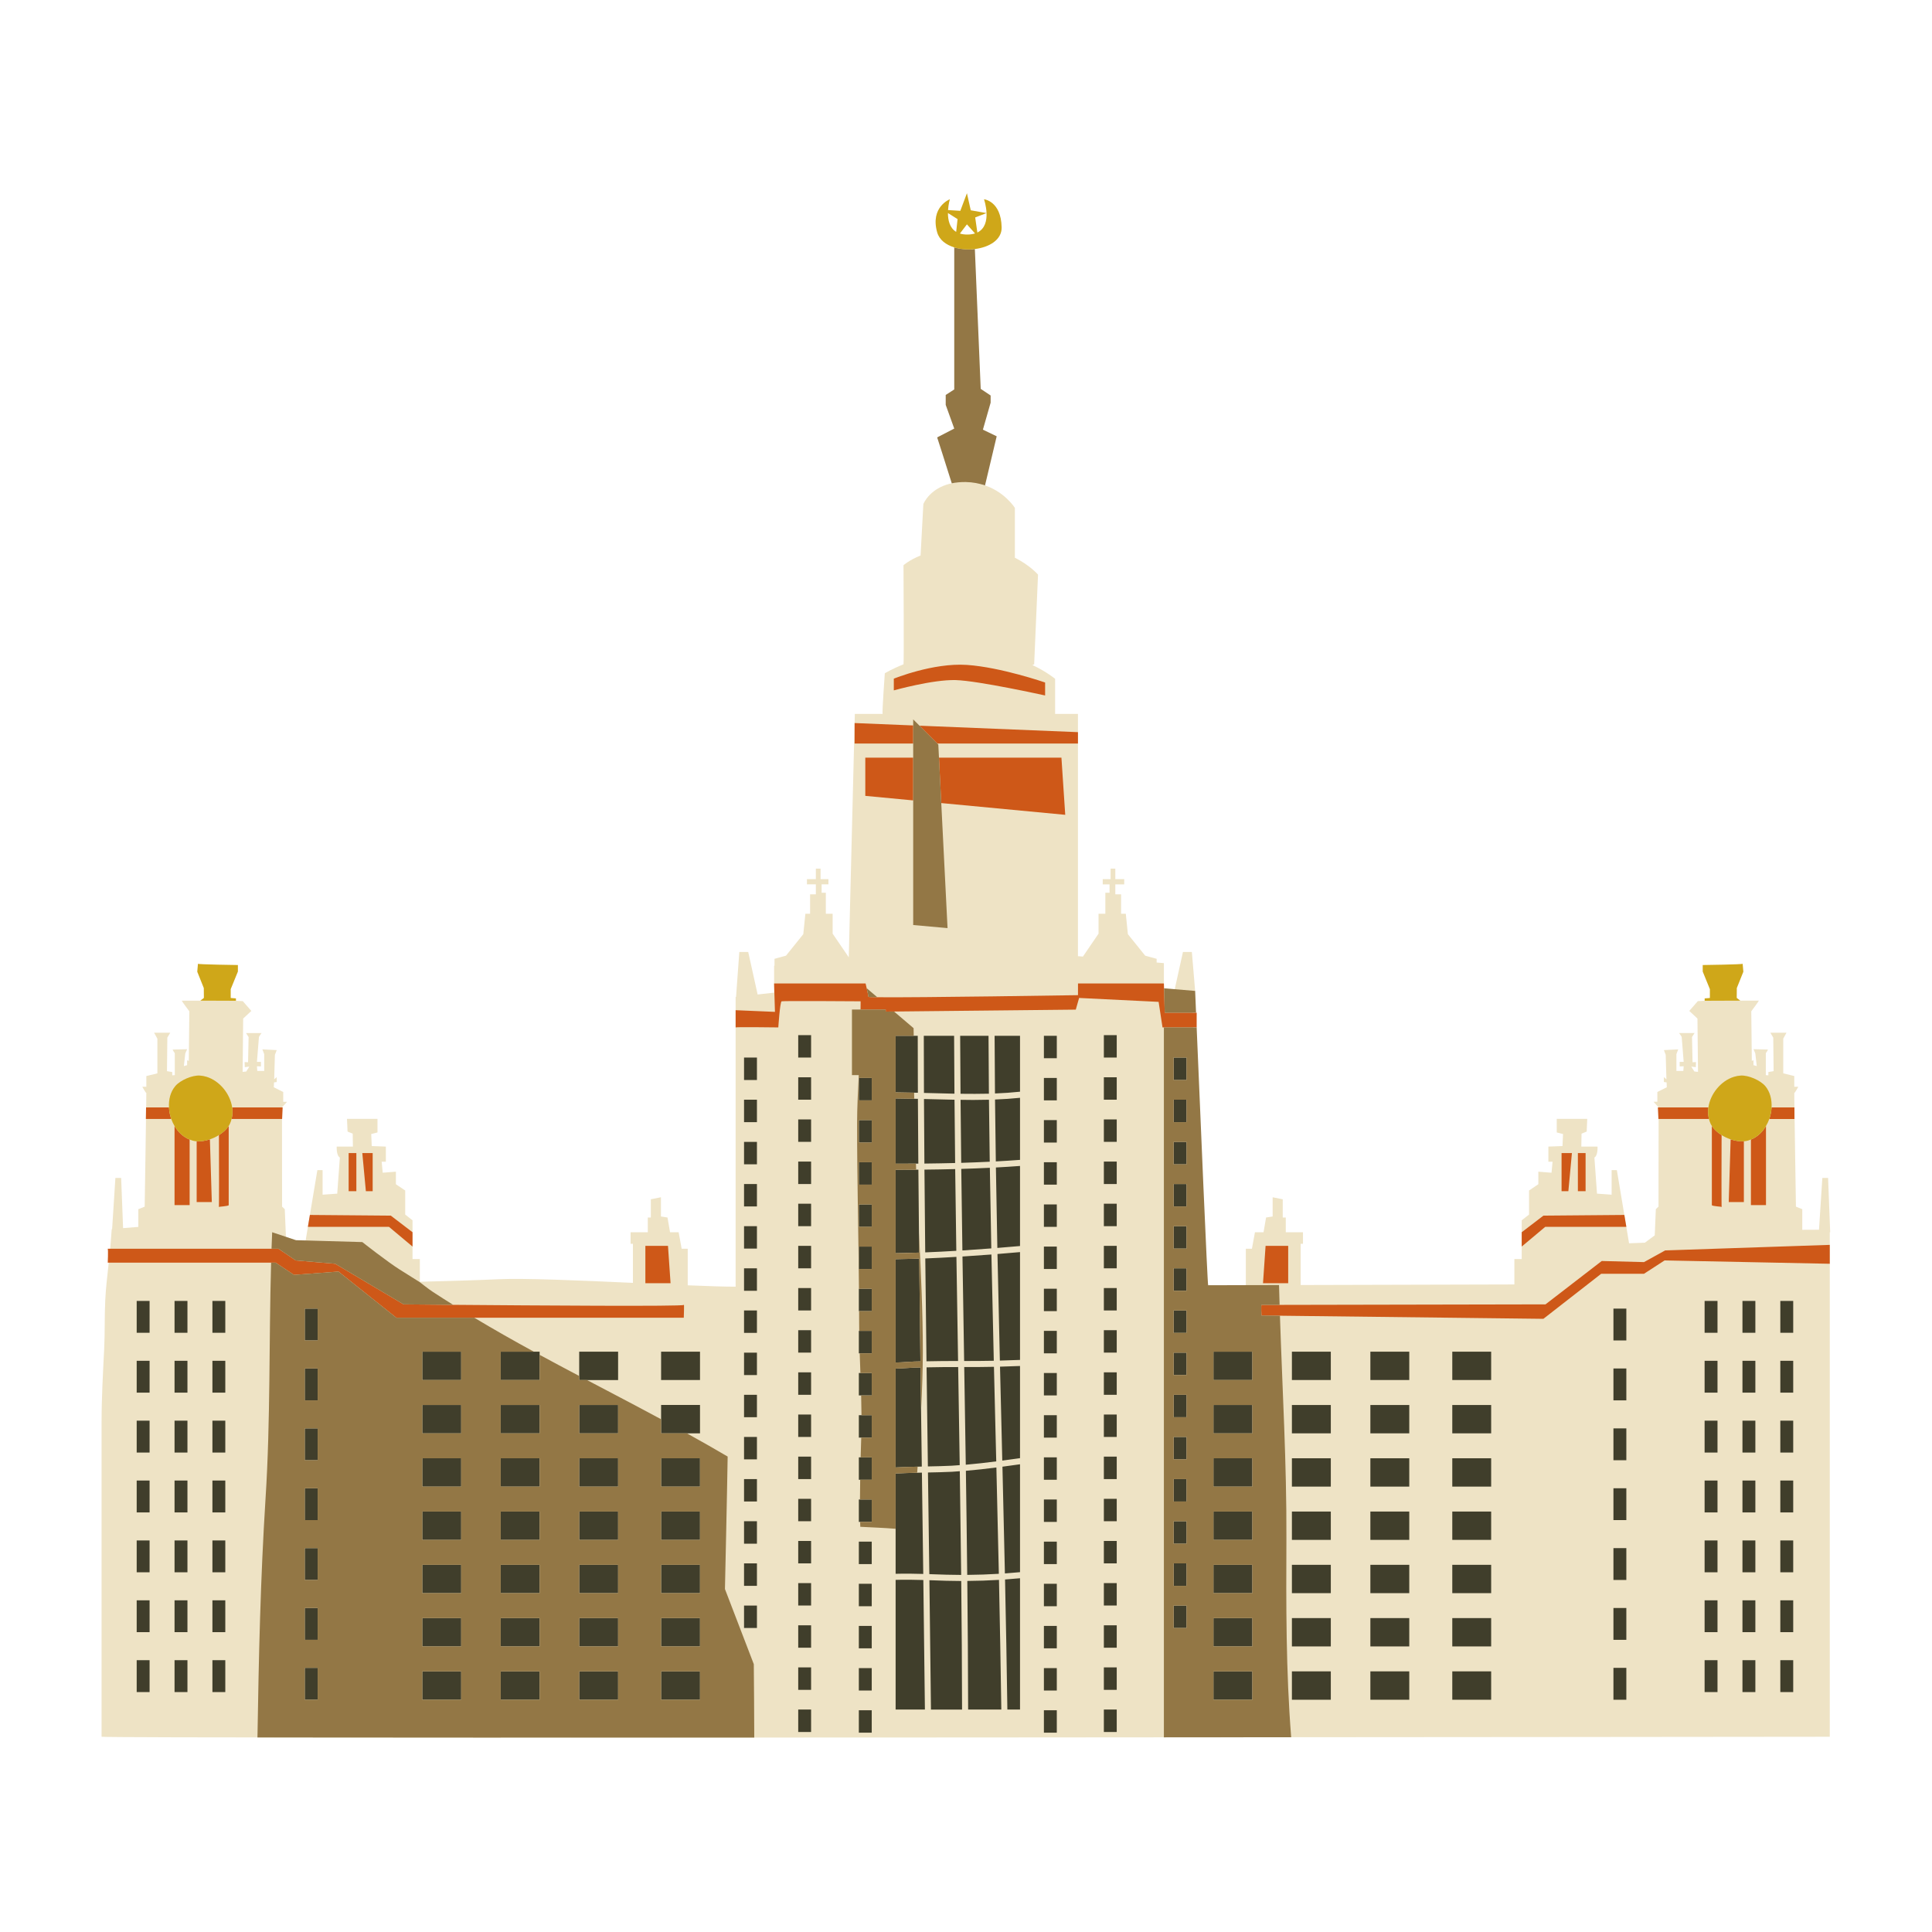 <svg xmlns="http://www.w3.org/2000/svg" xmlns:xlink="http://www.w3.org/1999/xlink" width="500" zoomAndPan="magnify" viewBox="0 0 375 375" height="500" preserveAspectRatio="xMidYMid meet" version="1.0"><defs><clipPath id="cf7d6563f3"><path d="M 19.477 39 L 355.477 39 L 355.477 337.5 L 19.477 337.5 Z M 19.477 39 " clip-rule="nonzero"/></clipPath><clipPath id="a30b62af75"><path d="M 20 129 L 355.477 129 L 355.477 256 L 20 256 Z M 20 129 " clip-rule="nonzero"/></clipPath><clipPath id="50fe8d6fa4"><path d="M 49 48 L 251 48 L 251 337.5 L 49 337.5 Z M 49 48 " clip-rule="nonzero"/></clipPath><clipPath id="5ddf85fe23"><path d="M 32 37.5 L 344 37.5 L 344 222 L 32 222 Z M 32 37.5 " clip-rule="nonzero"/></clipPath></defs><g clip-path="url(#cf7d6563f3)"><path fill="#eee3c5" d="M 186.574 42.184 L 185.559 41.543 L 186.852 41.625 L 187.52 39.844 L 187.867 41.398 L 188.996 41.598 L 188.547 41.773 L 188.84 43.84 L 187.641 42.492 L 186.359 44.168 Z M 354.832 228.641 L 353.715 228.641 C 353.715 228.641 353.207 236.582 353.066 238.691 L 349.82 238.707 L 349.82 234.699 L 348.59 234.207 C 348.59 234.207 348.238 211.887 348.273 212.098 C 348.309 212.309 349.047 210.938 349.047 210.938 L 348.27 210.938 L 348.27 208.859 L 346.125 208.332 L 346.125 201.605 L 346.758 200.445 L 343.625 200.445 L 344.188 201.395 L 344.258 207.91 L 343.238 208.086 L 343.238 208.719 L 342.746 208.684 L 342.746 204.422 C 342.746 204.422 343.238 203.719 343.133 203.719 C 343.027 203.719 340.352 203.648 340.352 203.648 L 340.703 204.457 L 340.984 206.922 L 340.352 206.746 L 340.352 205.793 L 340.027 205.91 L 339.922 196.289 C 339.922 196.289 341.477 194.223 341.375 194.223 C 341.27 194.223 337.781 194.223 337.781 194.223 L 337.098 193.707 L 336.43 193.34 L 336.441 191.652 L 337.699 188.512 C 337.684 188.344 337.66 188.066 337.637 187.805 C 336.586 187.895 334.668 187.926 331.164 187.973 L 331.164 188.445 L 332.559 191.863 L 332.559 193.797 L 332.414 193.977 L 330.875 194.246 L 329.547 194.316 L 327.891 196.219 L 329.473 197.699 L 329.582 208.047 L 328.875 207.977 L 328.277 207.027 L 329.16 207.133 L 329.191 206.148 L 328.523 206.184 L 328.418 201.289 L 328.914 200.512 C 328.914 200.512 325.812 200.512 325.883 200.512 C 325.953 200.512 326.414 201.254 326.414 201.254 L 326.801 206.109 L 326.023 206.109 L 326.023 206.992 L 326.801 206.957 L 326.73 207.871 L 325.391 207.871 L 325.391 204.598 L 325.742 203.684 L 322.961 203.824 L 323.312 204.738 L 323.453 209.492 L 322.961 209.07 L 322.961 210.02 L 323.488 210.09 L 323.523 211.039 L 321.691 211.953 L 321.691 213.855 L 320.953 213.855 L 321.938 214.945 L 321.914 234.203 L 321.398 234.695 L 321.184 239.789 L 319.262 241.207 L 316.199 241.32 L 313.832 227.117 L 312.816 227.117 L 312.816 231.887 L 309.977 231.684 L 309.473 224.68 C 310.184 224.277 310.078 222.551 310.078 222.551 L 306.934 222.551 L 306.977 220.043 L 307.973 219.637 L 308.086 217.172 L 302.164 217.172 L 302.164 219.809 L 303.383 220.113 L 303.281 222.449 L 300.539 222.551 L 300.539 225.492 L 301.352 225.492 L 301.148 227.625 L 298.59 227.422 L 298.59 229.859 L 296.785 231.078 L 296.785 235.746 L 295.363 236.863 L 295.363 244.375 L 293.941 244.375 L 293.941 249.312 C 284.551 249.336 266.219 249.383 252.461 249.422 L 252.461 241.422 L 252.906 241.422 L 252.906 239.176 L 249.57 239.176 L 249.57 236.316 L 248.98 236.316 L 248.98 232.781 L 247.02 232.391 L 247.02 236.121 L 245.742 236.316 L 245.254 239.176 L 243.586 239.176 L 242.996 242.383 L 241.816 242.383 L 241.816 249.652 L 242.488 249.652 L 242.488 249.703 C 241.293 249.816 240.211 249.961 239.242 250.125 L 234.504 250.137 C 233.816 250.137 233.816 250.137 233.52 243.828 C 233.352 240.332 233.137 235.512 232.906 230.211 C 232.445 219.613 231.918 207.102 231.602 199.422 L 231.602 197.234 L 231.508 197.234 L 231.48 196.59 C 231.383 194.207 231.336 193.137 231.32 192.641 L 231.977 192.336 L 231.34 184.785 L 229.609 184.785 L 227.867 192.664 L 225.977 192.508 C 225.934 192.066 225.91 191.828 225.91 191.828 L 225.91 186.941 L 224.504 186.828 L 224.504 186.105 L 222.281 185.496 L 218.922 181.324 L 218.516 177.355 L 217.602 177.355 L 217.602 173.59 L 216.48 173.59 L 216.48 171.656 L 218.211 171.656 L 218.211 170.637 L 216.48 170.637 L 216.48 168.602 L 215.566 168.602 L 215.566 170.637 L 214.039 170.637 L 214.039 171.656 L 215.363 171.656 L 215.363 173.281 L 214.547 173.281 L 214.547 177.355 L 213.227 177.355 L 213.227 181.223 L 210.191 185.672 L 209.23 185.594 L 209.23 138.574 L 204.797 138.574 L 204.797 131.758 C 204.797 131.758 203.211 130.414 200.371 129.074 L 200.73 128.945 L 201.48 111.535 C 201.48 111.535 199.973 109.758 196.988 108.25 L 196.988 98.59 C 196.988 98.59 194.945 95.25 190.551 94.016 L 192.68 85.055 L 189.984 83.758 L 191.609 78.062 L 191.609 77.125 L 189.699 75.852 L 188.523 47.746 L 189.141 47.672 C 191.293 47.41 193.793 46.332 193.75 44.148 C 193.695 41.527 192.754 40.332 191.973 39.789 C 192.012 39.984 192.047 40.191 192.078 40.414 L 192.121 40.398 L 192.191 42.168 L 192.148 42.16 C 192.039 43.715 191.43 44.867 190.352 45.535 L 190.438 45.637 L 189.719 45.863 L 189.168 46.129 L 189.156 46.031 C 188.75 46.133 188.316 46.184 187.852 46.195 L 187.719 46.195 C 187.16 46.195 186.637 46.125 186.164 45.984 L 186.148 46.129 L 185.645 45.82 L 185.203 45.684 L 185.273 45.594 L 185.246 45.578 C 183.996 44.82 183.332 43.375 183.324 41.402 L 183.301 41.402 L 183.324 41.043 L 183.328 40.234 C 182.566 41.062 181.875 42.523 182.551 44.91 C 182.977 46.422 184.531 47.102 185.418 47.375 L 185.891 47.52 L 185.891 75.953 L 184.234 77.023 L 184.234 78.465 L 186.051 83.512 L 182.719 85.23 C 183.211 86.766 184.633 91.184 185.379 93.617 L 185.402 93.691 C 180.535 94.398 179.223 97.84 179.223 97.84 L 178.684 107.816 L 178.691 107.816 C 176.414 108.742 175.367 109.715 175.367 109.715 C 175.367 109.715 175.477 128.902 175.367 128.945 C 173.055 129.867 171.742 130.688 171.742 130.688 C 171.742 130.688 171.207 138.07 171.312 138.57 L 171.316 138.57 L 165.922 138.57 L 164.746 185.812 L 161.613 181.223 L 161.613 177.355 L 160.293 177.355 L 160.293 173.281 L 159.477 173.281 L 159.477 171.652 L 160.801 171.652 L 160.801 170.637 L 159.273 170.637 L 159.273 168.602 L 158.359 168.602 L 158.359 170.637 L 156.629 170.637 L 156.629 171.652 L 158.359 171.652 L 158.359 173.586 L 157.238 173.586 L 157.238 177.355 L 156.324 177.355 L 155.918 181.324 L 152.559 185.496 L 150.332 186.105 L 150.332 187.438 L 150.254 187.445 L 150.254 192.672 L 147.055 193.031 L 145.23 184.785 L 143.5 184.785 L 142.867 193.504 L 142.785 193.512 L 142.785 249.746 C 140.629 249.746 137.348 249.637 133.488 249.477 L 133.488 242.383 L 132.312 242.383 L 131.723 239.176 L 130.055 239.176 L 129.562 236.316 L 128.289 236.117 L 128.289 232.387 L 126.328 232.781 L 126.328 236.316 L 125.738 236.316 L 125.738 239.176 L 122.398 239.176 L 122.398 241.418 L 122.848 241.418 L 122.848 249.004 C 112.59 248.535 101.668 248.062 96.699 248.301 C 92.902 248.488 85.98 248.676 81.492 248.789 L 81.492 244.375 L 80.07 244.375 L 80.07 236.863 L 78.652 235.746 L 78.652 231.078 L 76.844 229.859 L 76.844 227.422 L 74.285 227.625 L 74.082 225.492 L 74.895 225.492 L 74.895 222.551 L 72.156 222.449 L 72.055 220.113 L 73.27 219.809 L 73.27 217.168 L 67.352 217.168 L 67.461 219.637 L 68.461 220.039 L 68.5 222.551 L 65.355 222.551 C 65.355 222.551 65.254 224.273 65.965 224.68 L 65.457 231.688 L 62.613 231.891 L 62.613 227.117 L 61.602 227.117 L 59.32 240.801 L 57.441 240.723 L 55.5 240.074 L 55.273 234.699 L 54.754 234.207 L 54.73 214.949 L 55.719 213.859 L 54.977 213.859 L 54.977 211.957 L 53.148 211.043 L 53.184 210.094 L 53.711 210.023 L 53.711 209.07 L 53.219 209.492 L 53.359 204.742 L 53.711 203.824 L 50.93 203.684 L 51.281 204.602 L 51.281 207.875 L 49.941 207.875 L 49.871 206.961 L 50.648 206.992 L 50.648 206.113 L 49.871 206.113 L 50.262 201.258 C 50.262 201.258 50.719 200.516 50.789 200.516 C 50.859 200.516 47.758 200.516 47.758 200.516 L 48.254 201.293 L 48.148 206.184 L 47.477 206.148 L 47.516 207.137 L 48.395 207.031 L 47.797 207.98 L 47.094 208.051 L 47.199 197.699 L 48.781 196.223 L 47.125 194.32 L 45.797 194.25 L 44.254 193.98 L 44.113 193.801 L 44.113 191.863 L 45.508 188.449 L 45.508 187.977 C 42.004 187.93 40.086 187.898 39.031 187.805 C 39.012 188.066 38.988 188.348 38.973 188.516 L 40.227 191.652 L 40.242 193.344 L 39.574 193.707 L 38.891 194.227 C 38.891 194.227 35.402 194.227 35.297 194.227 C 35.191 194.227 36.75 196.293 36.75 196.293 L 36.645 205.914 L 36.32 205.797 L 36.32 206.75 L 35.688 206.926 L 35.965 204.461 L 36.32 203.652 C 36.32 203.652 33.645 203.723 33.539 203.723 C 33.434 203.723 33.926 204.426 33.926 204.426 L 33.926 208.684 L 33.434 208.723 L 33.434 208.086 L 32.41 207.91 L 32.48 201.398 L 33.047 200.449 L 29.914 200.449 L 30.547 201.609 L 30.547 208.336 L 28.402 208.863 L 28.402 210.941 L 27.625 210.941 C 27.625 210.941 28.363 212.312 28.398 212.102 C 28.434 211.891 28.082 234.211 28.082 234.211 L 26.852 234.703 L 26.852 238.141 C 26.004 238.195 24.879 238.289 23.891 238.379 L 23.516 228.641 L 22.398 228.641 C 22.398 228.641 21.91 236.297 21.762 238.57 C 21.715 238.578 21.684 238.578 21.684 238.578 C 21.684 238.578 21.5 241.109 21.441 241.812 C 21.34 243.004 21.207 244.191 21.074 245.379 C 20.824 247.672 20.551 249.969 20.434 252.273 C 20.273 255.438 20.379 258.617 20.223 261.773 C 19.984 266.543 19.715 271.305 19.715 276.098 C 19.715 276.098 19.715 336.73 19.715 337.102 C 19.715 337.477 355.156 337.102 355.156 337.102 L 355.156 239.176 L 355.238 239.176 Z M 354.832 228.641 " fill-opacity="1" fill-rule="nonzero"/></g><path fill="#403e2b" d="M 26.531 252.508 L 29.035 252.508 L 29.035 258.691 L 26.531 258.691 Z M 33.879 258.691 L 36.383 258.691 L 36.383 252.508 L 33.879 252.508 Z M 41.23 258.691 L 43.73 258.691 L 43.73 252.508 L 41.23 252.508 Z M 26.531 270.312 L 29.035 270.312 L 29.035 264.129 L 26.531 264.129 Z M 33.879 270.312 L 36.383 270.312 L 36.383 264.129 L 33.879 264.129 Z M 41.23 270.312 L 43.73 270.312 L 43.73 264.129 L 41.23 264.129 Z M 26.531 281.938 L 29.035 281.938 L 29.035 275.754 L 26.531 275.754 Z M 33.879 281.938 L 36.383 281.938 L 36.383 275.754 L 33.879 275.754 Z M 41.23 281.938 L 43.73 281.938 L 43.73 275.754 L 41.23 275.754 Z M 26.531 293.559 L 29.035 293.559 L 29.035 287.375 L 26.531 287.375 Z M 33.879 293.559 L 36.383 293.559 L 36.383 287.375 L 33.879 287.375 Z M 41.23 293.559 L 43.73 293.559 L 43.73 287.375 L 41.23 287.375 Z M 26.531 305.18 L 29.035 305.18 L 29.035 298.996 L 26.531 298.996 Z M 33.879 305.18 L 36.383 305.18 L 36.383 298.996 L 33.879 298.996 Z M 41.23 305.18 L 43.73 305.18 L 43.73 298.996 L 41.23 298.996 Z M 26.531 316.801 L 29.035 316.801 L 29.035 310.617 L 26.531 310.617 Z M 33.879 316.801 L 36.383 316.801 L 36.383 310.617 L 33.879 310.617 Z M 41.23 316.801 L 43.73 316.801 L 43.73 310.617 L 41.23 310.617 Z M 26.531 328.426 L 29.035 328.426 L 29.035 322.242 L 26.531 322.242 Z M 33.879 328.426 L 36.383 328.426 L 36.383 322.242 L 33.879 322.242 Z M 41.23 328.426 L 43.73 328.426 L 43.73 322.242 L 41.23 322.242 Z M 330.863 258.691 L 333.367 258.691 L 333.367 252.508 L 330.863 252.508 Z M 338.211 258.691 L 340.715 258.691 L 340.715 252.508 L 338.211 252.508 Z M 345.559 252.508 L 345.559 258.691 L 348.062 258.691 L 348.062 252.508 Z M 330.863 270.312 L 333.367 270.312 L 333.367 264.129 L 330.863 264.129 Z M 338.211 270.312 L 340.715 270.312 L 340.715 264.129 L 338.211 264.129 Z M 345.559 270.312 L 348.062 270.312 L 348.062 264.129 L 345.559 264.129 Z M 330.863 281.938 L 333.367 281.938 L 333.367 275.754 L 330.863 275.754 Z M 338.211 281.938 L 340.715 281.938 L 340.715 275.754 L 338.211 275.754 Z M 345.559 281.938 L 348.062 281.938 L 348.062 275.754 L 345.559 275.754 Z M 330.863 293.559 L 333.367 293.559 L 333.367 287.375 L 330.863 287.375 Z M 338.211 293.559 L 340.715 293.559 L 340.715 287.375 L 338.211 287.375 Z M 345.559 293.559 L 348.062 293.559 L 348.062 287.375 L 345.559 287.375 Z M 330.863 305.18 L 333.367 305.18 L 333.367 298.996 L 330.863 298.996 Z M 338.211 305.18 L 340.715 305.18 L 340.715 298.996 L 338.211 298.996 Z M 345.559 305.18 L 348.062 305.18 L 348.062 298.996 L 345.559 298.996 Z M 330.863 316.801 L 333.367 316.801 L 333.367 310.617 L 330.863 310.617 Z M 338.211 316.801 L 340.715 316.801 L 340.715 310.617 L 338.211 310.617 Z M 345.559 316.801 L 348.062 316.801 L 348.062 310.617 L 345.559 310.617 Z M 330.863 328.426 L 333.367 328.426 L 333.367 322.242 L 330.863 322.242 Z M 338.211 328.426 L 340.715 328.426 L 340.715 322.242 L 338.211 322.242 Z M 345.559 328.426 L 348.062 328.426 L 348.062 322.242 L 345.559 322.242 Z M 59.156 260.184 L 61.656 260.184 L 61.656 254 L 59.156 254 Z M 59.156 271.809 L 61.656 271.809 L 61.656 265.621 L 59.156 265.621 Z M 59.156 283.43 L 61.656 283.43 L 61.656 277.246 L 59.156 277.246 Z M 59.156 295.051 L 61.656 295.051 L 61.656 288.867 L 59.156 288.867 Z M 59.156 306.672 L 61.656 306.672 L 61.656 300.488 L 59.156 300.488 Z M 59.156 318.293 L 61.656 318.293 L 61.656 312.113 L 59.156 312.113 Z M 59.156 329.918 L 61.656 329.918 L 61.656 323.734 L 59.156 323.734 Z M 313.168 260.184 L 315.672 260.184 L 315.672 254 L 313.168 254 Z M 313.168 271.809 L 315.672 271.809 L 315.672 265.621 L 313.168 265.621 Z M 313.168 283.43 L 315.672 283.43 L 315.672 277.246 L 313.168 277.246 Z M 313.168 295.051 L 315.672 295.051 L 315.672 288.867 L 313.168 288.867 Z M 313.168 306.672 L 315.672 306.672 L 315.672 300.488 L 313.168 300.488 Z M 313.168 318.293 L 315.672 318.293 L 315.672 312.113 L 313.168 312.113 Z M 313.168 329.918 L 315.672 329.918 L 315.672 323.734 L 313.168 323.734 Z M 81.965 267.863 L 89.516 267.863 L 89.516 262.363 L 81.965 262.363 Z M 81.965 278.207 L 89.516 278.207 L 89.516 272.707 L 81.965 272.707 Z M 81.965 288.551 L 89.516 288.551 L 89.516 283.047 L 81.965 283.047 Z M 81.965 298.891 L 89.516 298.891 L 89.516 293.387 L 81.965 293.387 Z M 81.965 309.234 L 89.516 309.234 L 89.516 303.73 L 81.965 303.73 Z M 81.965 319.574 L 89.516 319.574 L 89.516 314.074 L 81.965 314.074 Z M 81.965 329.918 L 89.516 329.918 L 89.516 324.414 L 81.965 324.414 Z M 97.191 262.363 L 97.191 267.863 L 104.742 267.863 L 104.742 262.363 Z M 97.191 278.207 L 104.742 278.207 L 104.742 272.707 L 97.191 272.707 Z M 97.191 288.551 L 104.742 288.551 L 104.742 283.047 L 97.191 283.047 Z M 97.191 298.891 L 104.742 298.891 L 104.742 293.387 L 97.191 293.387 Z M 97.191 309.234 L 104.742 309.234 L 104.742 303.73 L 97.191 303.73 Z M 97.191 319.574 L 104.742 319.574 L 104.742 314.074 L 97.191 314.074 Z M 97.191 329.918 L 104.742 329.918 L 104.742 324.414 L 97.191 324.414 Z M 112.422 267.074 L 112.422 267.867 L 119.973 267.867 L 119.973 262.363 L 112.422 262.363 Z M 112.422 278.207 L 119.973 278.207 L 119.973 272.707 L 112.422 272.707 Z M 112.422 288.551 L 119.973 288.551 L 119.973 283.047 L 112.422 283.047 Z M 112.422 298.891 L 119.973 298.891 L 119.973 293.387 L 112.422 293.387 Z M 112.422 309.234 L 119.973 309.234 L 119.973 303.73 L 112.422 303.73 Z M 112.422 319.574 L 119.973 319.574 L 119.973 314.074 L 112.422 314.074 Z M 112.422 329.918 L 119.973 329.918 L 119.973 324.414 L 112.422 324.414 Z M 128.32 267.863 L 135.871 267.863 L 135.871 262.363 L 128.32 262.363 Z M 128.32 275.473 L 128.32 278.207 L 135.871 278.207 L 135.871 272.703 L 128.32 272.703 Z M 128.32 288.551 L 135.871 288.551 L 135.871 283.047 L 128.32 283.047 Z M 128.32 298.891 L 135.871 298.891 L 135.871 293.387 L 128.32 293.387 Z M 128.32 309.234 L 135.871 309.234 L 135.871 303.73 L 128.32 303.73 Z M 128.32 319.574 L 135.871 319.574 L 135.871 314.074 L 128.32 314.074 Z M 128.32 329.918 L 135.871 329.918 L 135.871 324.414 L 128.32 324.414 Z M 235.531 267.863 L 243.078 267.863 L 243.078 262.363 L 235.531 262.363 Z M 235.531 278.207 L 243.078 278.207 L 243.078 272.707 L 235.531 272.707 Z M 235.531 288.551 L 243.078 288.551 L 243.078 283.047 L 235.531 283.047 Z M 235.531 298.891 L 243.078 298.891 L 243.078 293.387 L 235.531 293.387 Z M 235.531 309.234 L 243.078 309.234 L 243.078 303.73 L 235.531 303.73 Z M 235.531 319.574 L 243.078 319.574 L 243.078 314.074 L 235.531 314.074 Z M 235.531 329.918 L 243.078 329.918 L 243.078 324.414 L 235.531 324.414 Z M 250.758 267.863 L 258.309 267.863 L 258.309 262.363 L 250.758 262.363 Z M 250.758 278.207 L 258.309 278.207 L 258.309 272.707 L 250.758 272.707 Z M 250.758 288.551 L 258.309 288.551 L 258.309 283.047 L 250.758 283.047 Z M 250.758 298.891 L 258.309 298.891 L 258.309 293.387 L 250.758 293.387 Z M 250.758 309.234 L 258.309 309.234 L 258.309 303.73 L 250.758 303.73 Z M 250.758 319.574 L 258.309 319.574 L 258.309 314.074 L 250.758 314.074 Z M 250.758 329.918 L 258.309 329.918 L 258.309 324.414 L 250.758 324.414 Z M 265.988 267.863 L 273.539 267.863 L 273.539 262.363 L 265.988 262.363 Z M 265.988 278.207 L 273.539 278.207 L 273.539 272.707 L 265.988 272.707 Z M 265.988 288.551 L 273.539 288.551 L 273.539 283.047 L 265.988 283.047 Z M 265.988 298.891 L 273.539 298.891 L 273.539 293.387 L 265.988 293.387 Z M 265.988 309.234 L 273.539 309.234 L 273.539 303.73 L 265.988 303.73 Z M 265.988 319.574 L 273.539 319.574 L 273.539 314.074 L 265.988 314.074 Z M 265.988 329.918 L 273.539 329.918 L 273.539 324.414 L 265.988 324.414 Z M 281.887 267.863 L 289.434 267.863 L 289.434 262.363 L 281.887 262.363 Z M 281.887 278.207 L 289.434 278.207 L 289.434 272.707 L 281.887 272.707 Z M 281.887 288.551 L 289.434 288.551 L 289.434 283.047 L 281.887 283.047 Z M 281.887 298.891 L 289.434 298.891 L 289.434 293.387 L 281.887 293.387 Z M 281.887 309.234 L 289.434 309.234 L 289.434 303.73 L 281.887 303.73 Z M 281.887 319.574 L 289.434 319.574 L 289.434 314.074 L 281.887 314.074 Z M 281.887 329.918 L 289.434 329.918 L 289.434 324.414 L 281.887 324.414 Z M 144.418 209.625 L 146.922 209.625 L 146.922 205.273 L 144.418 205.273 Z M 144.418 217.805 L 146.922 217.805 L 146.922 213.453 L 144.418 213.453 Z M 144.418 225.988 L 146.922 225.988 L 146.922 221.637 L 144.418 221.637 Z M 144.418 234.172 L 146.922 234.172 L 146.922 229.816 L 144.418 229.816 Z M 144.418 242.352 L 146.922 242.352 L 146.922 238 L 144.418 238 Z M 144.418 250.535 L 146.922 250.535 L 146.922 246.18 L 144.418 246.18 Z M 144.418 258.715 L 146.922 258.715 L 146.922 254.363 L 144.418 254.363 Z M 144.418 266.898 L 146.922 266.898 L 146.922 262.547 L 144.418 262.547 Z M 144.418 275.082 L 146.922 275.082 L 146.922 270.727 L 144.418 270.727 Z M 144.418 283.262 L 146.922 283.262 L 146.922 278.91 L 144.418 278.91 Z M 144.418 291.445 L 146.922 291.445 L 146.922 287.09 L 144.418 287.09 Z M 144.418 299.625 L 146.922 299.625 L 146.922 295.273 L 144.418 295.273 Z M 144.418 307.809 L 146.922 307.809 L 146.922 303.453 L 144.418 303.453 Z M 144.418 315.988 L 146.922 315.988 L 146.922 311.637 L 144.418 311.637 Z M 154.934 205.27 L 157.434 205.27 L 157.434 200.918 L 154.934 200.918 Z M 154.934 213.453 L 157.434 213.453 L 157.434 209.098 L 154.934 209.098 Z M 154.934 221.633 L 157.434 221.633 L 157.434 217.281 L 154.934 217.281 Z M 154.934 229.816 L 157.434 229.816 L 157.434 225.461 L 154.934 225.461 Z M 154.934 237.996 L 157.434 237.996 L 157.434 233.645 L 154.934 233.645 Z M 154.934 246.18 L 157.434 246.18 L 157.434 241.824 L 154.934 241.824 Z M 154.934 254.359 L 157.434 254.359 L 157.434 250.008 L 154.934 250.008 Z M 154.934 262.543 L 157.434 262.543 L 157.434 258.191 L 154.934 258.191 Z M 154.934 270.727 L 157.434 270.727 L 157.434 266.371 L 154.934 266.371 Z M 154.934 278.906 L 157.434 278.906 L 157.434 274.555 L 154.934 274.555 Z M 154.934 287.09 L 157.434 287.09 L 157.434 282.734 L 154.934 282.734 Z M 154.934 295.27 L 157.434 295.27 L 157.434 290.918 L 154.934 290.918 Z M 154.934 303.453 L 157.434 303.453 L 157.434 299.098 L 154.934 299.098 Z M 154.934 311.633 L 157.434 311.633 L 157.434 307.281 L 154.934 307.281 Z M 154.934 319.816 L 157.434 319.816 L 157.434 315.465 L 154.934 315.465 Z M 154.934 327.996 L 157.434 327.996 L 157.434 323.645 L 154.934 323.645 Z M 154.934 336.18 L 157.434 336.18 L 157.434 331.824 L 154.934 331.824 Z M 227.805 209.625 L 230.305 209.625 L 230.305 205.273 L 227.805 205.273 Z M 227.805 217.805 L 230.305 217.805 L 230.305 213.453 L 227.805 213.453 Z M 227.805 225.988 L 230.305 225.988 L 230.305 221.637 L 227.805 221.637 Z M 227.805 234.172 L 230.305 234.172 L 230.305 229.816 L 227.805 229.816 Z M 227.805 242.352 L 230.305 242.352 L 230.305 238 L 227.805 238 Z M 227.805 250.535 L 230.305 250.535 L 230.305 246.18 L 227.805 246.18 Z M 227.805 258.715 L 230.305 258.715 L 230.305 254.363 L 227.805 254.363 Z M 227.805 266.898 L 230.305 266.898 L 230.305 262.547 L 227.805 262.547 Z M 227.805 275.082 L 230.305 275.082 L 230.305 270.727 L 227.805 270.727 Z M 227.805 283.262 L 230.305 283.262 L 230.305 278.91 L 227.805 278.91 Z M 227.805 291.445 L 230.305 291.445 L 230.305 287.09 L 227.805 287.09 Z M 227.805 299.625 L 230.305 299.625 L 230.305 295.273 L 227.805 295.273 Z M 227.805 307.809 L 230.305 307.809 L 230.305 303.453 L 227.805 303.453 Z M 227.805 315.988 L 230.305 315.988 L 230.305 311.637 L 227.805 311.637 Z M 214.258 205.27 L 216.758 205.27 L 216.758 200.918 L 214.258 200.918 Z M 214.258 213.453 L 216.758 213.453 L 216.758 209.098 L 214.258 209.098 Z M 214.258 221.633 L 216.758 221.633 L 216.758 217.281 L 214.258 217.281 Z M 214.258 229.816 L 216.758 229.816 L 216.758 225.461 L 214.258 225.461 Z M 214.258 237.996 L 216.758 237.996 L 216.758 233.645 L 214.258 233.645 Z M 214.258 246.18 L 216.758 246.18 L 216.758 241.824 L 214.258 241.824 Z M 214.258 254.359 L 216.758 254.359 L 216.758 250.008 L 214.258 250.008 Z M 214.258 262.543 L 216.758 262.543 L 216.758 258.191 L 214.258 258.191 Z M 214.258 270.727 L 216.758 270.727 L 216.758 266.371 L 214.258 266.371 Z M 214.258 278.906 L 216.758 278.906 L 216.758 274.555 L 214.258 274.555 Z M 214.258 287.09 L 216.758 287.09 L 216.758 282.734 L 214.258 282.734 Z M 214.258 295.27 L 216.758 295.27 L 216.758 290.918 L 214.258 290.918 Z M 214.258 303.453 L 216.758 303.453 L 216.758 299.098 L 214.258 299.098 Z M 214.258 311.633 L 216.758 311.633 L 216.758 307.281 L 214.258 307.281 Z M 214.258 319.816 L 216.758 319.816 L 216.758 315.465 L 214.258 315.465 Z M 214.258 327.996 L 216.758 327.996 L 216.758 323.645 L 214.258 323.645 Z M 214.258 336.18 L 216.758 336.18 L 216.758 331.824 L 214.258 331.824 Z M 166.699 213.582 L 169.203 213.582 L 169.203 209.23 L 166.699 209.23 Z M 166.699 221.766 L 169.203 221.766 L 169.203 217.414 L 166.699 217.414 Z M 166.699 229.945 L 169.203 229.945 L 169.203 225.594 L 166.699 225.594 Z M 166.699 238.129 L 169.203 238.129 L 169.203 233.777 L 166.699 233.777 Z M 166.699 246.312 L 169.203 246.312 L 169.203 241.957 L 166.699 241.957 Z M 166.699 250.141 L 166.699 254.492 L 169.203 254.492 L 169.203 250.141 Z M 166.699 258.32 L 166.699 262.676 L 169.203 262.676 L 169.203 258.32 Z M 166.699 266.504 L 166.699 270.855 L 169.203 270.855 L 169.203 266.504 Z M 166.699 274.688 L 166.699 279.039 L 169.203 279.039 L 169.203 274.688 Z M 166.699 282.867 L 166.699 287.219 L 169.203 287.219 L 169.203 282.867 Z M 166.699 291.051 L 166.699 295.402 L 169.203 295.402 L 169.203 291.051 Z M 166.699 303.586 L 169.203 303.586 L 169.203 299.23 L 166.699 299.23 Z M 166.699 311.766 L 169.203 311.766 L 169.203 307.414 L 166.699 307.414 Z M 166.699 319.945 L 169.203 319.945 L 169.203 315.594 L 166.699 315.594 Z M 166.699 328.129 L 169.203 328.129 L 169.203 323.777 L 166.699 323.777 Z M 166.699 336.312 L 169.203 336.312 L 169.203 331.957 L 166.699 331.957 Z M 202.621 205.402 L 205.125 205.402 L 205.125 201.051 L 202.621 201.051 Z M 202.621 213.582 L 205.125 213.582 L 205.125 209.23 L 202.621 209.23 Z M 202.621 221.766 L 205.125 221.766 L 205.125 217.414 L 202.621 217.414 Z M 202.621 229.945 L 205.125 229.945 L 205.125 225.594 L 202.621 225.594 Z M 202.621 238.129 L 205.125 238.129 L 205.125 233.777 L 202.621 233.777 Z M 202.621 246.312 L 205.125 246.312 L 205.125 241.957 L 202.621 241.957 Z M 202.621 254.492 L 205.125 254.492 L 205.125 250.141 L 202.621 250.141 Z M 202.621 262.676 L 205.125 262.676 L 205.125 258.32 L 202.621 258.32 Z M 202.621 270.855 L 205.125 270.855 L 205.125 266.504 L 202.621 266.504 Z M 202.621 279.039 L 205.125 279.039 L 205.125 274.688 L 202.621 274.688 Z M 202.621 287.219 L 205.125 287.219 L 205.125 282.867 L 202.621 282.867 Z M 202.621 295.402 L 205.125 295.402 L 205.125 291.051 L 202.621 291.051 Z M 202.621 303.586 L 205.125 303.586 L 205.125 299.23 L 202.621 299.23 Z M 202.621 311.766 L 205.125 311.766 L 205.125 307.414 L 202.621 307.414 Z M 202.621 319.945 L 205.125 319.945 L 205.125 315.594 L 202.621 315.594 Z M 202.621 328.129 L 205.125 328.129 L 205.125 323.777 L 202.621 323.777 Z M 202.621 336.312 L 205.125 336.312 L 205.125 331.957 L 202.621 331.957 Z M 186.281 284.383 C 186.184 278.008 186.082 271.648 185.98 265.344 C 183.961 265.34 181.914 265.359 179.848 265.402 C 179.93 271.848 180.016 278.254 180.102 284.633 C 181.617 284.605 183.168 284.57 184.691 284.496 C 185.223 284.469 185.75 284.422 186.281 284.383 Z M 193.398 284.836 C 191.441 285.086 189.465 285.316 187.477 285.48 C 187.574 292.215 187.668 298.965 187.738 305.684 C 189.777 305.668 191.824 305.598 193.875 305.473 C 193.727 298.559 193.566 291.676 193.398 284.836 Z M 193.289 225.43 C 194.848 225.348 196.414 225.246 197.984 225.129 L 197.984 213.082 C 196.402 213.246 194.785 213.355 193.133 213.418 C 193.176 217.422 193.227 221.426 193.289 225.43 Z M 194.074 264.09 C 195.402 264.055 196.699 264.012 197.984 263.957 L 197.984 243.031 C 196.523 243.156 195.078 243.285 193.609 243.402 C 193.754 250.328 193.91 257.23 194.074 264.09 Z M 185.957 263.855 C 185.848 257.27 185.742 250.621 185.641 243.957 C 183.625 244.078 181.613 244.188 179.598 244.266 C 179.668 250.938 179.746 257.594 179.832 264.227 C 181.898 264.184 183.945 264.164 185.961 264.168 C 185.961 264.062 185.957 263.961 185.957 263.855 Z M 183.707 305.648 C 184.656 305.676 185.609 305.691 186.562 305.691 C 186.488 298.996 186.398 292.273 186.297 285.562 C 185.781 285.598 185.266 285.645 184.75 285.672 C 183.203 285.746 181.645 285.781 180.117 285.809 C 180.133 286.914 180.145 288.023 180.16 289.125 C 180.234 294.547 180.309 300.031 180.383 305.539 C 180.695 305.551 181.012 305.555 181.32 305.57 C 182.121 305.598 182.918 305.625 183.707 305.648 Z M 193.219 277.504 C 193.121 273.457 193.023 269.383 192.926 265.297 C 191.203 265.332 189.438 265.348 187.629 265.344 C 187.477 265.344 187.312 265.344 187.156 265.344 C 187.262 271.621 187.363 277.953 187.457 284.301 C 189.438 284.133 191.414 283.906 193.371 283.652 C 193.32 281.602 193.27 279.547 193.219 277.504 Z M 178.246 225.855 C 178.215 221.664 178.188 217.473 178.164 213.285 C 177.926 213.277 177.691 213.273 177.449 213.27 C 176.23 213.242 175.023 213.219 173.84 213.207 L 173.84 225.875 C 175.152 225.871 176.461 225.867 177.785 225.859 C 177.938 225.855 178.09 225.855 178.246 225.855 Z M 178.922 284.66 C 178.875 281.039 178.824 277.41 178.777 273.773 C 178.742 270.996 178.703 268.215 178.668 265.426 C 178.312 265.438 177.957 265.434 177.602 265.445 C 177.07 265.465 176.531 265.504 175.992 265.539 C 175.281 265.586 174.562 265.629 173.84 265.641 L 173.84 284.828 C 175.27 284.75 176.695 284.707 178.109 284.68 C 178.379 284.672 178.652 284.664 178.922 284.66 Z M 192.129 226.668 C 190.27 226.758 188.422 226.828 186.582 226.883 C 186.645 232.156 186.719 237.438 186.801 242.711 C 188.672 242.594 190.543 242.461 192.41 242.316 C 192.305 237.105 192.211 231.891 192.129 226.668 Z M 178.371 239.273 C 178.332 235.195 178.289 231.117 178.258 227.031 C 178.109 227.035 177.969 227.035 177.82 227.035 C 176.488 227.047 175.164 227.051 173.84 227.051 L 173.84 243.242 C 175.359 243.219 176.883 243.184 178.406 243.133 C 178.395 241.848 178.383 240.559 178.371 239.273 Z M 179.203 305.5 C 179.133 300.012 179.059 294.547 178.984 289.141 C 178.969 288.043 178.957 286.938 178.941 285.836 C 178.637 285.844 178.328 285.852 178.023 285.859 C 176.637 285.891 175.238 285.93 173.84 286.008 L 173.84 305.473 C 175.633 305.422 177.426 305.445 179.203 305.5 Z M 177.559 264.27 C 177.926 264.258 178.285 264.258 178.652 264.246 C 178.57 257.621 178.492 250.969 178.422 244.301 C 176.891 244.352 175.367 244.387 173.84 244.41 L 173.84 264.465 C 174.531 264.453 175.227 264.41 175.91 264.363 C 176.465 264.324 177.016 264.289 177.559 264.27 Z M 186.445 213.473 C 186.48 217.535 186.52 221.613 186.57 225.707 C 188.406 225.652 190.254 225.578 192.109 225.488 C 192.051 221.477 192 217.465 191.957 213.457 C 190.93 213.484 189.902 213.5 188.863 213.5 C 188.059 213.5 187.254 213.48 186.445 213.473 Z M 197.984 241.852 L 197.984 226.309 C 196.422 226.426 194.859 226.527 193.305 226.609 C 193.387 231.82 193.484 237.027 193.586 242.223 C 195.062 242.105 196.516 241.973 197.984 241.852 Z M 194.574 284.684 C 194.738 291.551 194.902 298.461 195.051 305.402 C 196.027 305.332 197.008 305.25 197.984 305.156 L 197.984 284.215 C 197.812 284.242 197.641 284.262 197.469 284.285 C 196.512 284.418 195.543 284.555 194.574 284.684 Z M 194.398 277.477 C 194.445 279.477 194.496 281.492 194.543 283.5 C 195.469 283.375 196.395 283.25 197.309 283.121 C 197.531 283.09 197.762 283.059 197.984 283.027 L 197.984 265.137 C 196.711 265.191 195.418 265.238 194.102 265.27 C 194.199 269.355 194.297 273.43 194.398 277.477 Z M 193.125 212.242 C 194.781 212.18 196.402 212.066 197.984 211.898 L 197.984 201.051 L 193.051 201.051 C 193.066 204.773 193.086 208.504 193.125 212.242 Z M 178.16 212.105 C 178.141 208.414 178.141 204.734 178.133 201.047 L 173.84 201.047 L 173.84 212.027 C 175.016 212.039 176.215 212.062 177.43 212.09 C 177.672 212.098 177.914 212.102 178.16 212.105 Z M 195.531 331.824 L 197.984 331.824 L 197.984 306.336 C 197.016 306.43 196.043 306.512 195.078 306.578 C 195.258 314.965 195.41 323.395 195.531 331.824 Z M 173.84 306.652 L 173.84 331.824 L 179.523 331.824 C 179.43 323.43 179.328 315.027 179.219 306.68 C 177.43 306.625 175.633 306.598 173.84 306.652 Z M 180.465 212.164 C 182.055 212.211 183.656 212.254 185.258 212.285 C 185.227 208.52 185.207 204.773 185.191 201.047 L 179.309 201.047 C 179.316 204.746 179.32 208.434 179.34 212.137 C 179.719 212.148 180.082 212.156 180.465 212.164 Z M 192.895 264.121 C 192.734 257.281 192.574 250.402 192.434 243.496 C 190.566 243.641 188.691 243.77 186.816 243.887 C 186.918 250.57 187.023 257.234 187.133 263.84 C 187.137 263.945 187.137 264.059 187.141 264.168 C 187.301 264.168 187.473 264.168 187.633 264.168 C 189.434 264.168 191.184 264.152 192.895 264.121 Z M 191.945 212.285 C 191.906 208.531 191.891 204.789 191.871 201.047 L 186.367 201.047 C 186.383 204.781 186.406 208.531 186.438 212.301 C 188.285 212.324 190.133 212.328 191.945 212.285 Z M 179.344 213.316 C 179.367 217.492 179.395 221.668 179.426 225.848 C 181.398 225.824 183.387 225.793 185.391 225.742 C 185.344 221.633 185.301 217.539 185.27 213.457 C 183.652 213.426 182.035 213.387 180.434 213.344 C 180.062 213.332 179.711 213.324 179.344 213.316 Z M 185.402 226.918 C 183.398 226.969 181.41 227.004 179.434 227.023 C 179.477 232.383 179.527 237.734 179.586 243.086 C 181.598 243.008 183.609 242.902 185.621 242.781 C 185.543 237.496 185.469 232.203 185.402 226.918 Z M 183.672 306.828 C 182.879 306.805 182.082 306.773 181.281 306.746 C 180.988 306.734 180.691 306.727 180.398 306.719 C 180.508 315.055 180.609 323.441 180.699 331.828 L 186.734 331.828 C 186.723 323.617 186.664 315.273 186.574 306.871 C 185.605 306.871 184.637 306.855 183.672 306.828 Z M 187.754 306.859 C 187.84 315.266 187.898 323.613 187.914 331.824 L 194.355 331.824 C 194.23 323.418 194.082 315.016 193.902 306.652 C 191.844 306.777 189.793 306.848 187.754 306.859 Z M 187.754 306.859 " fill-opacity="1" fill-rule="nonzero"/><g clip-path="url(#a30b62af75)"><path fill="#ce5818" d="M 75.5 238.129 L 59.762 238.129 L 60.012 236.629 L 60.148 235.82 L 75.855 235.953 L 80.07 239.176 L 80.07 241.957 Z M 69.168 223.812 L 67.672 223.812 L 67.672 231.211 L 69.168 231.211 Z M 72.336 231.211 L 72.336 223.812 L 70.324 223.812 L 71.016 231.211 Z M 250.039 241.824 L 245.648 241.824 L 245.148 249.074 L 250.039 249.074 Z M 299.93 238.129 L 315.672 238.129 L 315.305 235.934 L 315.285 235.82 L 299.578 235.953 L 295.363 239.176 L 295.363 241.957 Z M 307.762 223.812 L 306.266 223.812 L 306.266 231.211 L 307.762 231.211 Z M 305.109 223.812 L 303.098 223.812 L 303.098 231.211 L 304.418 231.211 Z M 132.723 253.285 C 132.645 253.602 103.555 253.398 87.953 253.266 C 82.238 253.215 78.332 253.176 78.332 253.176 L 65.055 245.297 L 57.395 244.648 L 54.047 242.383 L 20.914 242.383 C 21.023 242.707 20.914 245.082 20.914 245.082 L 53.508 245.082 L 57.066 247.457 L 65.703 246.809 L 76.926 255.766 L 132.723 255.766 C 132.723 255.766 132.832 252.852 132.723 253.285 Z M 355.156 241.629 L 323.203 242.707 L 319.102 244.973 L 310.898 244.758 L 299.98 253.176 L 248.371 253.277 L 244.852 253.285 C 244.746 253.5 244.852 255.336 244.852 255.336 L 248.434 255.379 L 299.57 255.984 L 310.793 247.238 L 319.102 247.238 L 323.094 244.648 L 355.156 245.297 Z M 226.074 196.562 L 225.938 191.828 L 225.91 190.895 L 209.238 190.895 L 209.238 193.16 C 209.238 193.16 178.043 193.656 170.285 193.562 C 169.18 193.551 168.551 193.527 168.551 193.484 C 168.551 193.301 168.375 192.48 168.223 191.812 C 168.109 191.312 168.012 190.895 168.012 190.895 L 150.25 190.895 L 150.418 196.402 L 142.785 196.078 L 142.785 199.422 C 142.785 199.316 151.07 199.422 151.07 199.422 C 151.07 199.422 151.391 194.461 151.715 194.352 C 152.039 194.242 167.043 194.352 167.043 194.352 L 167.043 195.945 L 171.922 195.945 L 171.922 196.352 L 173.535 196.336 L 208.809 195.969 L 209.453 193.703 L 224.887 194.461 L 225.645 199.422 L 232.273 199.422 L 232.273 196.562 Z M 129.656 241.824 L 125.266 241.824 L 125.266 249.074 L 130.156 249.074 Z M 33.242 217.195 C 32.984 216.469 32.84 215.707 32.797 214.949 L 28.352 214.949 L 28.312 217.195 Z M 54.73 217.195 L 54.758 217.195 L 54.863 214.949 L 45.062 214.949 C 45.172 215.699 45.141 216.461 44.949 217.195 Z M 36.809 221.191 C 35.578 220.707 34.574 219.75 33.879 218.559 L 33.879 233.906 L 36.809 233.906 Z M 40.742 221.145 C 39.867 221.441 38.969 221.578 38.172 221.52 L 38.172 233.32 L 41.113 233.32 Z M 44.391 233.91 C 44.391 233.742 44.391 223.656 44.391 218.551 C 43.953 219.23 43.277 219.836 42.496 220.32 C 42.516 225.715 42.535 234.324 42.48 234.277 C 42.402 234.203 44.391 234.133 44.391 233.91 Z M 321.938 217.195 L 331.707 217.195 C 331.516 216.461 331.488 215.699 331.598 214.949 L 321.793 214.949 L 321.898 217.195 Z M 348.301 214.949 L 343.859 214.949 C 343.82 215.707 343.672 216.473 343.418 217.199 L 348.301 217.199 Z M 342.777 218.559 C 342.082 219.75 341.082 220.711 339.852 221.191 L 339.852 233.91 L 342.777 233.91 Z M 338.484 221.52 C 337.688 221.578 336.793 221.441 335.914 221.145 L 335.547 233.32 L 338.484 233.32 Z M 334.176 234.277 C 334.121 234.328 334.145 225.715 334.16 220.32 C 333.379 219.836 332.707 219.23 332.27 218.547 C 332.27 223.656 332.27 233.742 332.27 233.91 C 332.27 234.133 334.258 234.203 334.176 234.277 Z M 177.25 140.809 L 165.879 140.344 L 165.879 144.32 L 177.25 144.32 Z M 181.93 144.316 L 209.23 144.316 L 209.23 142.109 L 178.469 140.855 Z M 177.25 155.359 L 177.25 147.059 L 167.953 147.059 L 167.953 154.477 Z M 182.695 155.875 L 206.762 158.156 L 206.023 147.059 L 182.254 147.059 Z M 185.5 132.004 C 189.949 132.133 202.855 134.992 202.855 134.992 L 202.855 132.473 C 202.855 132.473 194.25 129.504 187.68 129.059 C 181.109 128.613 173.488 131.73 173.488 131.73 L 173.488 134.004 C 173.488 134.004 181.051 131.879 185.5 132.004 Z M 185.5 132.004 " fill-opacity="1" fill-rule="nonzero"/></g><g clip-path="url(#50fe8d6fa4)"><path fill="#937745" d="M 226.074 196.562 L 225.938 191.828 L 228.012 192.004 L 231.977 192.336 C 231.977 192.336 232.043 193.926 232.152 196.562 Z M 250.617 337.199 C 243.652 337.203 225.91 337.215 225.91 337.215 L 225.91 199.422 L 232.27 199.422 C 232.91 214.719 234.371 249.465 234.504 249.465 C 234.539 249.465 237.367 249.457 241.816 249.445 C 243.703 249.441 245.875 249.434 248.258 249.43 C 248.289 250.711 248.332 251.992 248.371 253.277 L 244.852 253.285 C 244.746 253.5 244.852 255.336 244.852 255.336 L 248.434 255.379 C 248.91 269.758 249.75 284.121 249.691 298.527 C 249.633 311.449 249.594 324.359 250.617 337.199 Z M 230.305 311.637 L 227.801 311.637 L 227.801 315.988 L 230.305 315.988 Z M 230.305 303.453 L 227.801 303.453 L 227.801 307.809 L 230.305 307.809 Z M 230.305 295.273 L 227.801 295.273 L 227.801 299.625 L 230.305 299.625 Z M 230.305 287.09 L 227.801 287.09 L 227.801 291.445 L 230.305 291.445 Z M 230.305 278.91 L 227.801 278.91 L 227.801 283.262 L 230.305 283.262 Z M 230.305 270.727 L 227.801 270.727 L 227.801 275.082 L 230.305 275.082 Z M 230.305 262.547 L 227.801 262.547 L 227.801 266.898 L 230.305 266.898 Z M 230.305 254.363 L 227.801 254.363 L 227.801 258.715 L 230.305 258.715 Z M 230.305 246.18 L 227.801 246.18 L 227.801 250.535 L 230.305 250.535 Z M 230.305 238 L 227.801 238 L 227.801 242.352 L 230.305 242.352 Z M 230.305 229.816 L 227.801 229.816 L 227.801 234.172 L 230.305 234.172 Z M 230.305 221.637 L 227.801 221.637 L 227.801 225.988 L 230.305 225.988 Z M 230.305 213.453 L 227.801 213.453 L 227.801 217.805 L 230.305 217.805 Z M 230.305 205.273 L 227.801 205.273 L 227.801 209.625 L 230.305 209.625 Z M 243.078 324.414 L 235.531 324.414 L 235.531 329.918 L 243.078 329.918 Z M 243.078 314.074 L 235.531 314.074 L 235.531 319.574 L 243.078 319.574 Z M 243.078 303.73 L 235.531 303.73 L 235.531 309.234 L 243.078 309.234 Z M 243.078 293.387 L 235.531 293.387 L 235.531 298.891 L 243.078 298.891 Z M 243.078 283.047 L 235.531 283.047 L 235.531 288.551 L 243.078 288.551 Z M 243.078 272.703 L 235.531 272.703 L 235.531 278.207 L 243.078 278.207 Z M 243.078 262.363 L 235.531 262.363 L 235.531 267.863 L 243.078 267.863 Z M 146.312 323.012 C 146.312 323.012 146.426 336.062 146.402 337.258 C 108.465 337.273 73.508 337.27 49.973 337.238 C 50.219 321.762 50.559 306.293 51.543 290.836 C 52.516 275.602 52.188 260.332 52.621 245.082 L 53.508 245.082 L 57.066 247.453 L 65.703 246.809 L 76.926 255.766 L 92.055 255.766 C 95.945 258.098 99.789 260.27 103.621 262.363 L 97.191 262.363 L 97.191 267.863 L 104.742 267.863 L 104.742 262.973 C 107.305 264.363 109.859 265.727 112.422 267.074 L 112.422 267.863 L 113.926 267.863 C 118.68 270.363 123.457 272.852 128.316 275.473 L 128.316 278.207 L 133.324 278.207 C 135.93 279.648 138.562 281.145 141.238 282.715 C 141.145 289.176 140.711 308.43 140.711 308.43 Z M 61.656 323.734 L 59.156 323.734 L 59.156 329.918 L 61.656 329.918 Z M 61.656 312.113 L 59.156 312.113 L 59.156 318.293 L 61.656 318.293 Z M 61.656 300.488 L 59.156 300.488 L 59.156 306.672 L 61.656 306.672 Z M 61.656 288.867 L 59.156 288.867 L 59.156 295.051 L 61.656 295.051 Z M 61.656 277.246 L 59.156 277.246 L 59.156 283.43 L 61.656 283.43 Z M 61.656 265.625 L 59.156 265.625 L 59.156 271.809 L 61.656 271.809 Z M 61.656 254 L 59.156 254 L 59.156 260.184 L 61.656 260.184 Z M 89.516 324.414 L 81.965 324.414 L 81.965 329.918 L 89.516 329.918 Z M 89.516 314.074 L 81.965 314.074 L 81.965 319.574 L 89.516 319.574 Z M 89.516 303.73 L 81.965 303.73 L 81.965 309.234 L 89.516 309.234 Z M 89.516 293.387 L 81.965 293.387 L 81.965 298.891 L 89.516 298.891 Z M 89.516 283.047 L 81.965 283.047 L 81.965 288.551 L 89.516 288.551 Z M 89.516 272.703 L 81.965 272.703 L 81.965 278.207 L 89.516 278.207 Z M 89.516 262.363 L 81.965 262.363 L 81.965 267.863 L 89.516 267.863 Z M 104.742 324.414 L 97.191 324.414 L 97.191 329.918 L 104.742 329.918 Z M 104.742 314.074 L 97.191 314.074 L 97.191 319.574 L 104.742 319.574 Z M 104.742 303.73 L 97.191 303.73 L 97.191 309.234 L 104.742 309.234 Z M 104.742 293.387 L 97.191 293.387 L 97.191 298.891 L 104.742 298.891 Z M 104.742 283.047 L 97.191 283.047 L 97.191 288.551 L 104.742 288.551 Z M 104.742 272.703 L 97.191 272.703 L 97.191 278.207 L 104.742 278.207 Z M 119.973 324.414 L 112.422 324.414 L 112.422 329.918 L 119.973 329.918 Z M 119.973 314.074 L 112.422 314.074 L 112.422 319.574 L 119.973 319.574 Z M 119.973 303.73 L 112.422 303.73 L 112.422 309.234 L 119.973 309.234 Z M 119.973 293.387 L 112.422 293.387 L 112.422 298.891 L 119.973 298.891 Z M 119.973 283.047 L 112.422 283.047 L 112.422 288.551 L 119.973 288.551 Z M 119.973 272.703 L 112.422 272.703 L 112.422 278.207 L 119.973 278.207 Z M 135.871 324.414 L 128.32 324.414 L 128.32 329.918 L 135.871 329.918 Z M 135.871 314.074 L 128.32 314.074 L 128.32 319.574 L 135.871 319.574 Z M 135.871 303.73 L 128.32 303.73 L 128.32 309.234 L 135.871 309.234 Z M 135.871 293.387 L 128.32 293.387 L 128.32 298.891 L 135.871 298.891 Z M 135.871 283.047 L 128.32 283.047 L 128.32 288.551 L 135.871 288.551 Z M 57.391 244.648 L 65.055 245.297 L 78.328 253.176 C 78.328 253.176 82.238 253.215 87.953 253.266 C 86.66 252.457 85.363 251.637 84.059 250.785 C 83.219 250.242 81.516 248.891 81.516 248.891 C 81.516 248.891 79.41 247.566 77.57 246.41 C 75.18 244.91 70.324 241.086 70.324 241.086 L 59.32 240.773 L 57.438 240.723 L 55.5 240.07 L 52.828 239.176 C 52.785 240.246 52.742 241.312 52.703 242.383 L 54.047 242.383 Z M 192.281 78.156 L 192.281 76.766 L 190.355 75.48 L 189.219 48.336 C 187.871 48.5 186.453 48.395 185.219 48.016 L 185.219 75.59 L 183.562 76.66 L 183.562 78.586 L 185.219 83.184 L 181.902 84.898 C 181.902 84.898 183.816 90.824 184.738 93.812 C 185.531 93.648 186.418 93.547 187.434 93.562 C 188.855 93.586 190.102 93.844 191.191 94.219 L 193.457 84.684 L 190.781 83.398 Z M 170.285 193.562 L 168.223 191.812 C 168.375 192.48 168.551 193.301 168.551 193.484 C 168.551 193.527 169.18 193.551 170.285 193.562 Z M 178.371 239.273 C 178.75 246.969 179.121 254.586 179.121 262.363 C 179.121 265.672 178.988 269.621 178.777 273.773 C 178.742 270.996 178.703 268.215 178.668 265.426 C 178.312 265.438 177.957 265.434 177.602 265.445 C 177.07 265.465 176.531 265.504 175.992 265.539 C 175.281 265.586 174.562 265.629 173.84 265.641 L 173.84 284.828 C 175.27 284.75 176.695 284.707 178.109 284.68 C 178.082 285.074 178.051 285.465 178.023 285.859 C 176.637 285.891 175.238 285.93 173.84 286.008 L 173.84 296.738 C 171.574 296.547 169.277 296.477 166.984 296.352 C 166.969 296.074 166.957 295.746 166.949 295.402 L 169.203 295.402 L 169.203 291.051 L 166.918 291.051 C 166.926 289.816 166.938 288.512 166.961 287.223 L 169.203 287.223 L 169.203 282.867 L 167.051 282.867 C 167.082 281.562 167.117 280.414 167.148 279.59 C 167.156 279.406 167.156 279.223 167.164 279.039 L 169.203 279.039 L 169.203 274.688 L 167.215 274.688 C 167.203 273.414 167.184 272.137 167.148 270.859 L 169.203 270.859 L 169.203 266.504 L 167.004 266.504 C 166.957 265.23 166.91 263.953 166.867 262.676 L 169.203 262.676 L 169.203 258.324 L 166.773 258.324 C 166.77 257.77 166.758 257.215 166.758 256.66 C 166.758 255.938 166.754 255.215 166.75 254.492 L 169.203 254.492 L 169.203 250.141 L 166.723 250.141 C 166.629 239.422 166.355 228.699 166.363 217.988 C 166.367 214.871 166.531 211.777 166.684 208.68 L 165.363 208.68 L 165.363 195.949 L 167.016 195.949 C 167.027 195.598 167.031 195.254 167.043 194.918 L 167.043 195.949 L 171.922 195.949 L 171.922 196.352 L 173.535 196.336 L 177.328 199.566 C 177.328 199.566 177.344 200.355 177.352 201.051 L 173.844 201.051 L 173.844 212.031 C 175.02 212.043 176.215 212.066 177.43 212.094 C 177.434 212.484 177.445 212.879 177.453 213.273 C 176.23 213.242 175.023 213.219 173.844 213.211 L 173.844 225.875 C 175.152 225.871 176.461 225.867 177.785 225.859 C 177.797 226.254 177.809 226.645 177.824 227.035 C 176.488 227.047 175.164 227.051 173.844 227.055 L 173.844 243.242 C 175.359 243.223 176.883 243.188 178.41 243.133 C 178.395 241.848 178.383 240.559 178.371 239.273 Z M 169.203 241.957 L 166.699 241.957 L 166.699 246.312 L 169.203 246.312 Z M 169.203 233.777 L 166.699 233.777 L 166.699 238.129 L 169.203 238.129 Z M 169.203 225.594 L 166.699 225.594 L 166.699 229.945 L 169.203 229.945 Z M 169.203 217.414 L 166.699 217.414 L 166.699 221.766 L 169.203 221.766 Z M 169.203 209.23 L 166.699 209.23 L 166.699 213.582 L 169.203 213.582 Z M 178.422 244.301 C 176.891 244.352 175.367 244.387 173.84 244.41 L 173.84 264.465 C 174.531 264.453 175.227 264.41 175.91 264.363 C 176.465 264.324 177.016 264.289 177.559 264.27 C 177.926 264.258 178.285 264.258 178.652 264.246 C 178.57 257.621 178.492 250.969 178.422 244.301 Z M 182.254 147.059 L 182.125 144.516 L 181.93 144.316 L 177.25 139.637 L 177.25 179.547 L 183.918 180.145 L 182.699 155.875 Z M 182.254 147.059 " fill-opacity="1" fill-rule="nonzero"/></g><g clip-path="url(#5ddf85fe23)"><path fill="#cfa719" d="M 337.781 194.223 L 330.875 194.25 L 330.875 193.789 L 331.887 193.707 L 331.887 191.996 L 330.496 188.578 L 330.496 187.312 C 330.496 187.312 338.242 187.207 338.242 187.066 C 338.242 186.926 338.383 188.613 338.383 188.613 L 337.113 191.781 L 337.098 193.707 Z M 38.289 188.613 L 39.559 191.785 L 39.574 193.707 L 38.891 194.223 L 45.797 194.25 L 45.797 193.789 L 44.781 193.707 L 44.781 191.996 L 46.176 188.578 L 46.176 187.312 C 46.176 187.312 38.43 187.207 38.43 187.066 C 38.43 186.926 38.289 188.613 38.289 188.613 Z M 194.418 44.133 C 194.469 46.555 191.996 48.004 189.219 48.336 C 187.871 48.5 186.453 48.395 185.219 48.016 C 183.613 47.523 182.32 46.562 181.902 45.094 C 180.512 40.172 184.363 38.676 184.363 38.676 C 184.363 38.676 184.094 39.602 184.016 40.773 L 186.398 40.922 L 187.68 37.5 L 188.422 40.816 L 191.488 41.359 C 191.43 39.926 190.996 38.676 190.996 38.676 C 190.996 38.676 194.312 38.996 194.418 44.133 Z M 185.863 42.527 L 183.996 41.352 C 183.992 42.711 184.316 44.23 185.594 45.008 Z M 189.25 45.309 L 187.68 43.547 L 186.32 45.328 C 186.746 45.461 187.246 45.535 187.836 45.523 C 188.383 45.516 188.848 45.438 189.25 45.309 Z M 191.488 41.359 L 189.285 42.207 L 189.703 45.129 C 191.219 44.398 191.543 42.789 191.488 41.359 Z M 40.098 209.008 C 39.676 208.875 39.234 208.793 38.789 208.766 C 37.301 208.672 34.977 209.668 34.016 210.816 C 33.078 211.934 32.715 213.43 32.797 214.949 C 32.84 215.707 32.984 216.473 33.242 217.199 C 33.41 217.672 33.629 218.129 33.879 218.559 C 34.574 219.75 35.578 220.707 36.809 221.191 C 37.184 221.34 37.57 221.457 37.988 221.508 C 38.047 221.512 38.113 221.516 38.172 221.52 C 38.969 221.578 39.867 221.441 40.742 221.145 C 41.355 220.941 41.949 220.66 42.496 220.32 C 43.277 219.836 43.953 219.23 44.391 218.551 C 44.477 218.41 44.559 218.27 44.625 218.125 C 44.77 217.824 44.871 217.512 44.949 217.195 C 45.141 216.461 45.168 215.699 45.062 214.949 C 44.68 212.305 42.633 209.793 40.098 209.008 Z M 342.645 210.816 C 341.68 209.668 339.359 208.672 337.871 208.766 C 337.422 208.793 336.984 208.875 336.559 209.008 C 334.023 209.793 331.977 212.305 331.598 214.949 C 331.488 215.699 331.516 216.461 331.707 217.195 C 331.789 217.512 331.891 217.824 332.031 218.125 C 332.102 218.27 332.18 218.41 332.27 218.547 C 332.707 219.23 333.379 219.836 334.16 220.32 C 334.707 220.66 335.305 220.941 335.914 221.145 C 336.793 221.441 337.688 221.578 338.484 221.52 C 338.547 221.512 338.609 221.512 338.668 221.504 C 339.086 221.457 339.473 221.34 339.848 221.191 C 341.082 220.707 342.082 219.75 342.777 218.559 C 343.027 218.129 343.246 217.676 343.418 217.195 C 343.672 216.469 343.82 215.707 343.859 214.949 C 343.941 213.43 343.578 211.934 342.645 210.816 Z M 342.645 210.816 " fill-opacity="1" fill-rule="nonzero"/></g></svg>
